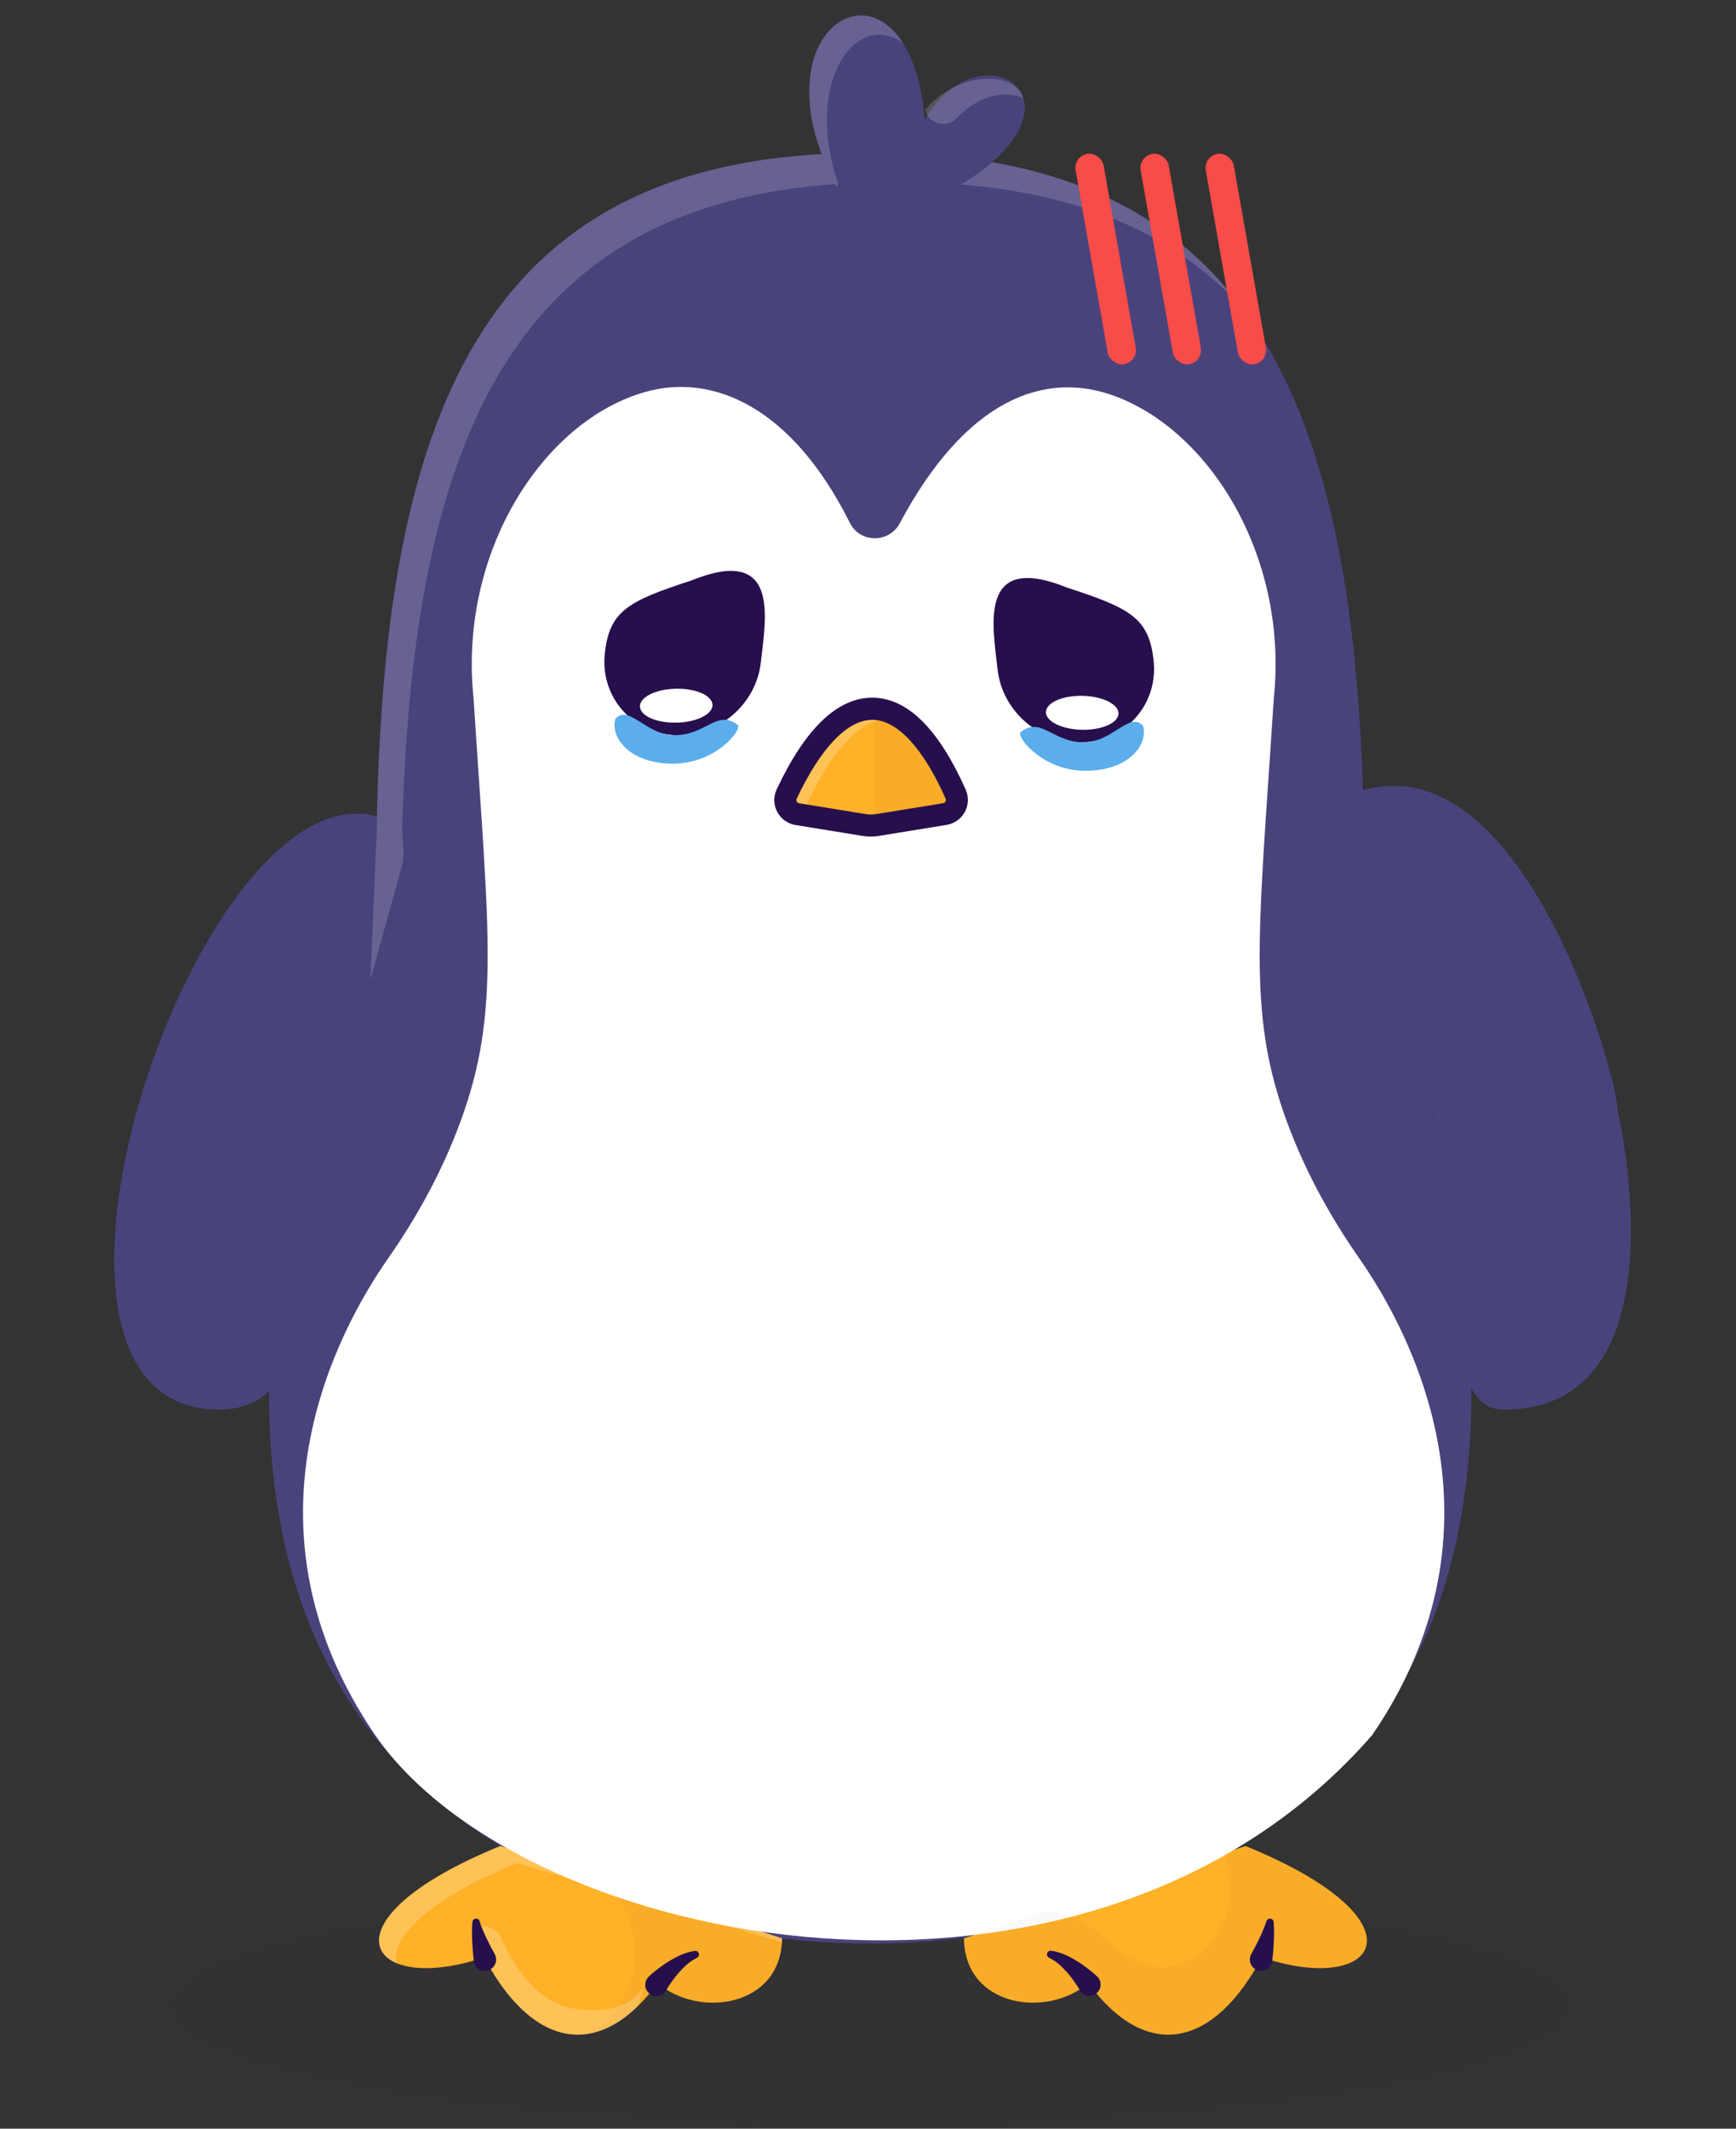 <svg width="244" height="299" viewBox="0 0 244 299" fill="none" xmlns="http://www.w3.org/2000/svg">
<rect x="0" y="0" width="244" height="299" fill="#333333" stroke="none"/>
<g opacity="0.3">
<g opacity="0.3">
<path opacity="0.4" d="M122.317 298.274C176.53 298.274 220.479 290.899 220.479 281.802C220.479 272.705 176.53 265.33 122.317 265.33C68.104 265.33 24.156 272.705 24.156 281.802C24.156 290.899 68.104 298.274 122.317 298.274Z" fill="#270E4D"/>
</g>
</g>
<path d="M211.33 198C237.33 198 227.33 155.798 227.33 155.798C227.33 151.298 214.33 104.5 191.574 111L191.672 114.675C190.784 73.675 183.286 43.623 159.637 29.846C159.626 29.846 159.626 29.846 159.626 29.846H159.616C159.606 29.836 159.606 29.836 159.606 29.836C150.032 24.269 137.815 21.367 122.314 21.491C68.508 21.068 54.205 57.069 52.966 114.675C27.839 107.662 -2.67 198 30.83 198C48.946 198 41.946 162.005 41.946 162.005L42.896 157.946C30.679 207.683 40.831 240.978 69.603 258.844C75.52 262.521 82.223 265.537 89.679 267.922C110.881 274.676 133.746 274.676 154.948 267.922C199.191 253.805 216.85 217.06 201.173 155.829L201.215 155.798L202.671 162.005L205.55 178C205.55 178 202.671 198 211.33 198ZM191.672 115.057V115.005L191.683 115.057H191.672Z" fill="#49437C"/>
<g opacity="0.55">
<g opacity="0.55">
<path opacity="0.55" d="M174.198 42.776C163.592 31.509 148.08 25.436 125.804 25.612C72.835 25.199 58.15 60.074 56.529 116.131C56.477 117.959 56.942 119.724 56.529 121.5L52.057 137.612L52.986 116.131C52.986 116.131 55.542 117.731 56.529 121.5C50.239 126.364 54.775 126 52.057 137.612C52.547 126 52.986 116.131 52.986 116.131C52.986 114.675 52.986 114.675 52.986 114.675C54.225 57.069 68.529 21.068 122.334 21.491C147.182 21.305 163.602 28.875 174.198 42.776Z" fill="white"/>
</g>
</g>
<g opacity="0.55">
<g opacity="0.55">
<g opacity="0.55">
<path opacity="0.55" d="M191.672 115.016V115.068H191.683L191.672 115.016Z" fill="white"/>
</g>
</g>
</g>
<path d="M109.921 272.27C109.807 281.905 98.261 283.547 92.437 278.559C91.507 279.809 90.578 280.883 89.638 281.802C87.583 283.806 85.476 285.024 83.4 285.53C77.803 286.894 72.329 283.01 68.043 274.934C67.785 275.017 67.537 275.1 67.29 275.182C51.386 280.15 44.879 269.678 70.336 259.288L88.76 265.32L109.921 272.27Z" fill="#FFB127"/>
<g opacity="0.6">
<g opacity="0.6">
<path opacity="0.6" d="M109.921 272.27C109.911 272.817 109.993 272.322 109.911 272.817L72.722 261.684C59.482 267.086 54.886 272.508 55.764 275.771C50.446 273.571 52.883 266.414 70.326 259.299L109.921 272.27Z" fill="white"/>
</g>
</g>
<g opacity="0.3">
<g opacity="0.3">
<path opacity="0.3" d="M109.921 272.27C109.807 281.905 98.261 283.547 92.437 278.559C91.507 279.809 90.578 280.883 89.638 281.802C87.583 283.806 85.476 285.024 83.4 285.53C86.271 283.506 88.326 280.336 88.998 276.886C89.69 273.323 88.905 269.492 86.86 266.487L88.75 265.33L109.921 272.27Z" fill="#270E4D"/>
</g>
</g>
<g opacity="0.6">
<g opacity="0.6">
<path opacity="0.6" d="M90.433 278.983C90.412 279.096 90.154 280.243 89.638 281.802C82.016 289.207 73.92 285.995 68.043 274.945C67.785 275.027 67.537 275.11 67.29 275.193L66.99 270.659C68.426 270.266 69.923 270.979 70.512 272.342C71.978 275.678 75.262 281.368 80.88 282.164C88.667 283.238 90.34 279.21 90.433 278.983Z" fill="white"/>
</g>
</g>
<path d="M177.348 274.934C170.759 287.358 161.33 289.878 152.965 278.559C147.13 283.547 135.605 281.905 135.481 272.27L147.182 268.439L171.988 260.311L175.066 259.299C200.915 269.843 193.8 280.48 177.348 274.934Z" fill="#FFB127"/>
<path d="M192.891 243.684C152.965 289.558 73.579 274.005 52.707 243.684C32.61 214.23 47.461 186.894 54.577 176.721C58.377 171.279 61.62 165.444 64.057 159.279C70.46 143.085 68.756 132.283 66.567 98.161C64.388 77.63 76.285 59.145 90.66 55.065C100.254 52.339 111.346 57.213 119.453 73.448C120.878 76.309 124.957 76.329 126.465 73.5C135.77 56.067 146.903 51.843 157.014 55.757C170.429 60.942 181.097 78.622 179.031 98.151C176.842 132.273 175.128 143.075 181.531 159.268C183.978 165.444 187.221 171.269 191.022 176.711C198.127 186.884 212.977 214.22 192.891 243.684Z" fill="white"/>
<g opacity="0.3">
<g opacity="0.3">
<path opacity="0.3" d="M177.348 274.934C170.759 287.358 161.33 289.878 152.965 278.559C147.13 283.547 135.605 281.905 135.481 272.27L147.182 268.438C148.06 268.655 148.938 268.862 149.826 269.068C154.153 270.06 156.786 274.759 161.052 276.019C164.821 277.134 169.086 275.069 171.152 271.712C173.207 268.356 173.258 264.039 171.978 260.321C171.988 260.321 171.988 260.311 171.988 260.301L175.066 259.288C200.915 269.843 193.8 280.48 177.348 274.934Z" fill="#270E4D"/>
</g>
</g>
<path d="M132.81 114.348L123.401 115.877C123.226 115.908 123.05 115.928 122.875 115.939C122.389 115.98 121.893 115.949 121.408 115.877L112.052 114.359C110.74 114.142 110.007 112.727 110.564 111.529C114.416 103.35 118.671 99.374 122.875 99.559C126.892 99.745 130.837 103.752 134.307 111.56C134.844 112.758 134.111 114.142 132.81 114.348Z" fill="#FFB127"/>
<g opacity="0.6">
<g opacity="0.6">
<path opacity="0.6" d="M127.429 101.088C126.882 100.912 126.334 100.819 125.787 100.788C121.594 100.603 117.329 104.579 113.477 112.758C113.198 113.346 113.239 113.976 113.497 114.493L112.516 114.338C111.205 114.121 110.471 112.706 111.029 111.508C114.881 103.329 119.136 99.353 123.339 99.539C124.713 99.611 126.086 100.127 127.429 101.088Z" fill="white"/>
</g>
</g>
<path d="M122.41 117.508C121.997 117.508 121.584 117.477 121.171 117.405L111.814 115.887C110.709 115.711 109.769 115.03 109.242 114.038C108.716 113.047 108.695 111.89 109.17 110.868C113.187 102.327 117.701 98 122.585 98C122.616 98 122.647 98 122.678 98C127.553 98.052 131.942 102.399 135.732 110.919C136.186 111.932 136.135 113.078 135.608 114.049C135.081 115.019 134.152 115.68 133.057 115.866L123.639 117.395C123.236 117.477 122.823 117.508 122.41 117.508ZM122.596 101.109C119.115 101.109 115.346 105.043 111.979 112.19C111.897 112.365 111.948 112.52 111.99 112.593C112.031 112.665 112.124 112.799 112.31 112.83L121.666 114.348C122.162 114.431 122.658 114.431 123.153 114.348L132.572 112.82C132.758 112.789 132.851 112.665 132.892 112.593C132.933 112.52 132.985 112.365 132.913 112.19C129.753 105.074 126.107 101.14 122.647 101.109C122.627 101.109 122.606 101.109 122.596 101.109Z" fill="#270E4D"/>
<g opacity="0.3">
<g opacity="0.3">
<path opacity="0.3" d="M132.809 114.348L123.401 115.877C123.226 115.908 123.05 115.928 122.875 115.939V99.559C126.892 99.745 130.837 103.752 134.307 111.56C134.844 112.758 134.111 114.142 132.809 114.348Z" fill="#270E4D"/>
</g>
</g>
<path d="M67.413 269.905C67.527 270.266 67.682 270.68 67.847 271.062C68.013 271.454 68.178 271.836 68.364 272.218C68.725 272.983 69.118 273.736 69.531 274.47C69.954 275.234 69.686 276.194 68.921 276.628C68.157 277.052 67.197 276.783 66.773 276.019C66.67 275.833 66.608 275.637 66.587 275.43V275.399C66.484 274.501 66.412 273.602 66.371 272.704C66.35 272.249 66.34 271.805 66.34 271.351C66.34 270.896 66.35 270.463 66.401 269.967C66.432 269.678 66.68 269.471 66.969 269.492C67.186 269.513 67.352 269.657 67.413 269.853V269.905Z" fill="#270E4D"/>
<path d="M91.228 277.599C91.724 277.134 92.178 276.773 92.674 276.401C93.17 276.039 93.666 275.688 94.192 275.378C95.246 274.759 96.392 274.211 97.652 274.026C97.931 273.984 98.199 274.18 98.241 274.47C98.272 274.697 98.148 274.914 97.951 275.007L97.921 275.027C96.991 275.471 96.206 276.194 95.494 276.99C95.142 277.382 94.812 277.805 94.492 278.239C94.182 278.663 93.862 279.138 93.645 279.551C93.222 280.315 92.271 280.594 91.507 280.17C90.743 279.747 90.464 278.797 90.888 278.033C90.97 277.888 91.063 277.754 91.187 277.65L91.228 277.599Z" fill="#270E4D"/>
<path d="M179.011 269.967C179.052 270.463 179.063 270.896 179.073 271.351C179.073 271.805 179.063 272.26 179.042 272.704C179.001 273.602 178.928 274.501 178.825 275.399V275.42C178.722 276.287 177.947 276.907 177.069 276.814C176.202 276.711 175.582 275.936 175.675 275.058C175.696 274.841 175.768 274.645 175.871 274.47C176.284 273.736 176.677 272.983 177.038 272.218C177.224 271.836 177.389 271.454 177.555 271.062C177.71 270.68 177.865 270.266 177.988 269.905L178.009 269.853C178.102 269.585 178.391 269.43 178.67 269.523C178.856 269.585 179.001 269.771 179.011 269.967Z" fill="#270E4D"/>
<path d="M151.757 279.53C151.53 279.117 151.21 278.652 150.91 278.218C150.6 277.785 150.27 277.361 149.908 276.969C149.196 276.174 148.411 275.451 147.481 275.007L147.45 274.986C147.192 274.862 147.079 274.552 147.203 274.294C147.306 274.088 147.523 273.974 147.74 274.005C149 274.18 150.156 274.728 151.199 275.358C151.726 275.668 152.232 276.019 152.717 276.38C153.213 276.752 153.668 277.113 154.163 277.578L154.205 277.609C154.835 278.208 154.866 279.2 154.277 279.83C153.688 280.46 152.686 280.491 152.056 279.902C151.933 279.809 151.829 279.675 151.757 279.53Z" fill="#270E4D"/>
<path d="M117.635 26.386C104.726 2.458 127.859 -8.913 129.977 16.813C137.712 3.325 154.814 14.283 134.335 26.386" fill="#49437C"/>
<g opacity="0.55">
<g opacity="0.55">
<path opacity="0.55" d="M126.94 6.072C120.527 1.342 112.905 11.195 117.759 25.694L117.635 26.376C107.153 6.95 120.434 -4.203 126.94 6.072Z" fill="white"/>
</g>
</g>
<g opacity="0.55">
<g opacity="0.55">
<path opacity="0.55" d="M143.836 13.797C141.378 12.672 137.619 13.271 134.51 16.575C133.095 18.073 130.534 17.463 130.039 15.46L130.028 15.419C134.665 9.925 142.648 9.894 143.836 13.797Z" fill="white"/>
</g>
</g>
<rect x="150.83" y="21.961" width="4" height="30" rx="2" transform="rotate(-10 150.83 21.961)" fill="#F74C48"/>
<rect x="159.979" y="21.961" width="4" height="30" rx="2" transform="rotate(-10 159.979 21.961)" fill="#F74C48"/>
<rect x="169.127" y="21.961" width="4" height="30" rx="2" transform="rotate(-10 169.127 21.961)" fill="#F74C48"/>
<path d="M94.796 103.259C88.739 102.921 84.357 97.787 85.008 91.79C85.658 85.794 88.288 84.433 97.151 81.544C109.788 76.433 107.59 87.016 106.939 93.013C106.288 99.009 100.852 103.597 94.796 103.259Z" fill="#270E4D"/>
<path d="M94.33 107.266C88.181 107.148 85.748 103.348 86.499 100.958C88.388 98.853 90.758 103.277 94.83 103.266C99.29 103.254 100.776 99.559 103.737 101.86C104.215 102.643 100.478 107.384 94.33 107.266Z" fill="#5CADEB"/>
<path d="M89.946 99.272C89.871 97.956 92.093 96.823 94.908 96.741C97.723 96.659 100.066 97.659 100.141 98.975C100.215 100.29 97.993 101.423 95.178 101.505C92.363 101.587 90.02 100.587 89.946 99.272Z" fill="white"/>
<path d="M152.355 104.259C158.411 103.921 162.793 98.787 162.143 92.79C161.492 86.794 158.863 85.433 149.999 82.544C137.363 77.433 139.561 88.016 140.211 94.013C140.862 100.009 146.299 104.597 152.355 104.259Z" fill="#270E4D"/>
<path d="M152.821 108.266C158.969 108.148 161.403 104.348 160.651 101.958C158.763 99.853 156.393 104.277 152.321 104.266C147.86 104.254 146.374 100.559 143.413 102.86C142.935 103.643 146.672 108.384 152.821 108.266Z" fill="#5CADEB"/>
<path d="M157.205 100.272C157.28 98.956 155.058 97.823 152.242 97.741C149.427 97.659 147.084 98.659 147.01 99.975C146.935 101.29 149.157 102.423 151.972 102.505C154.788 102.587 157.13 101.587 157.205 100.272Z" fill="white"/>
</svg>
